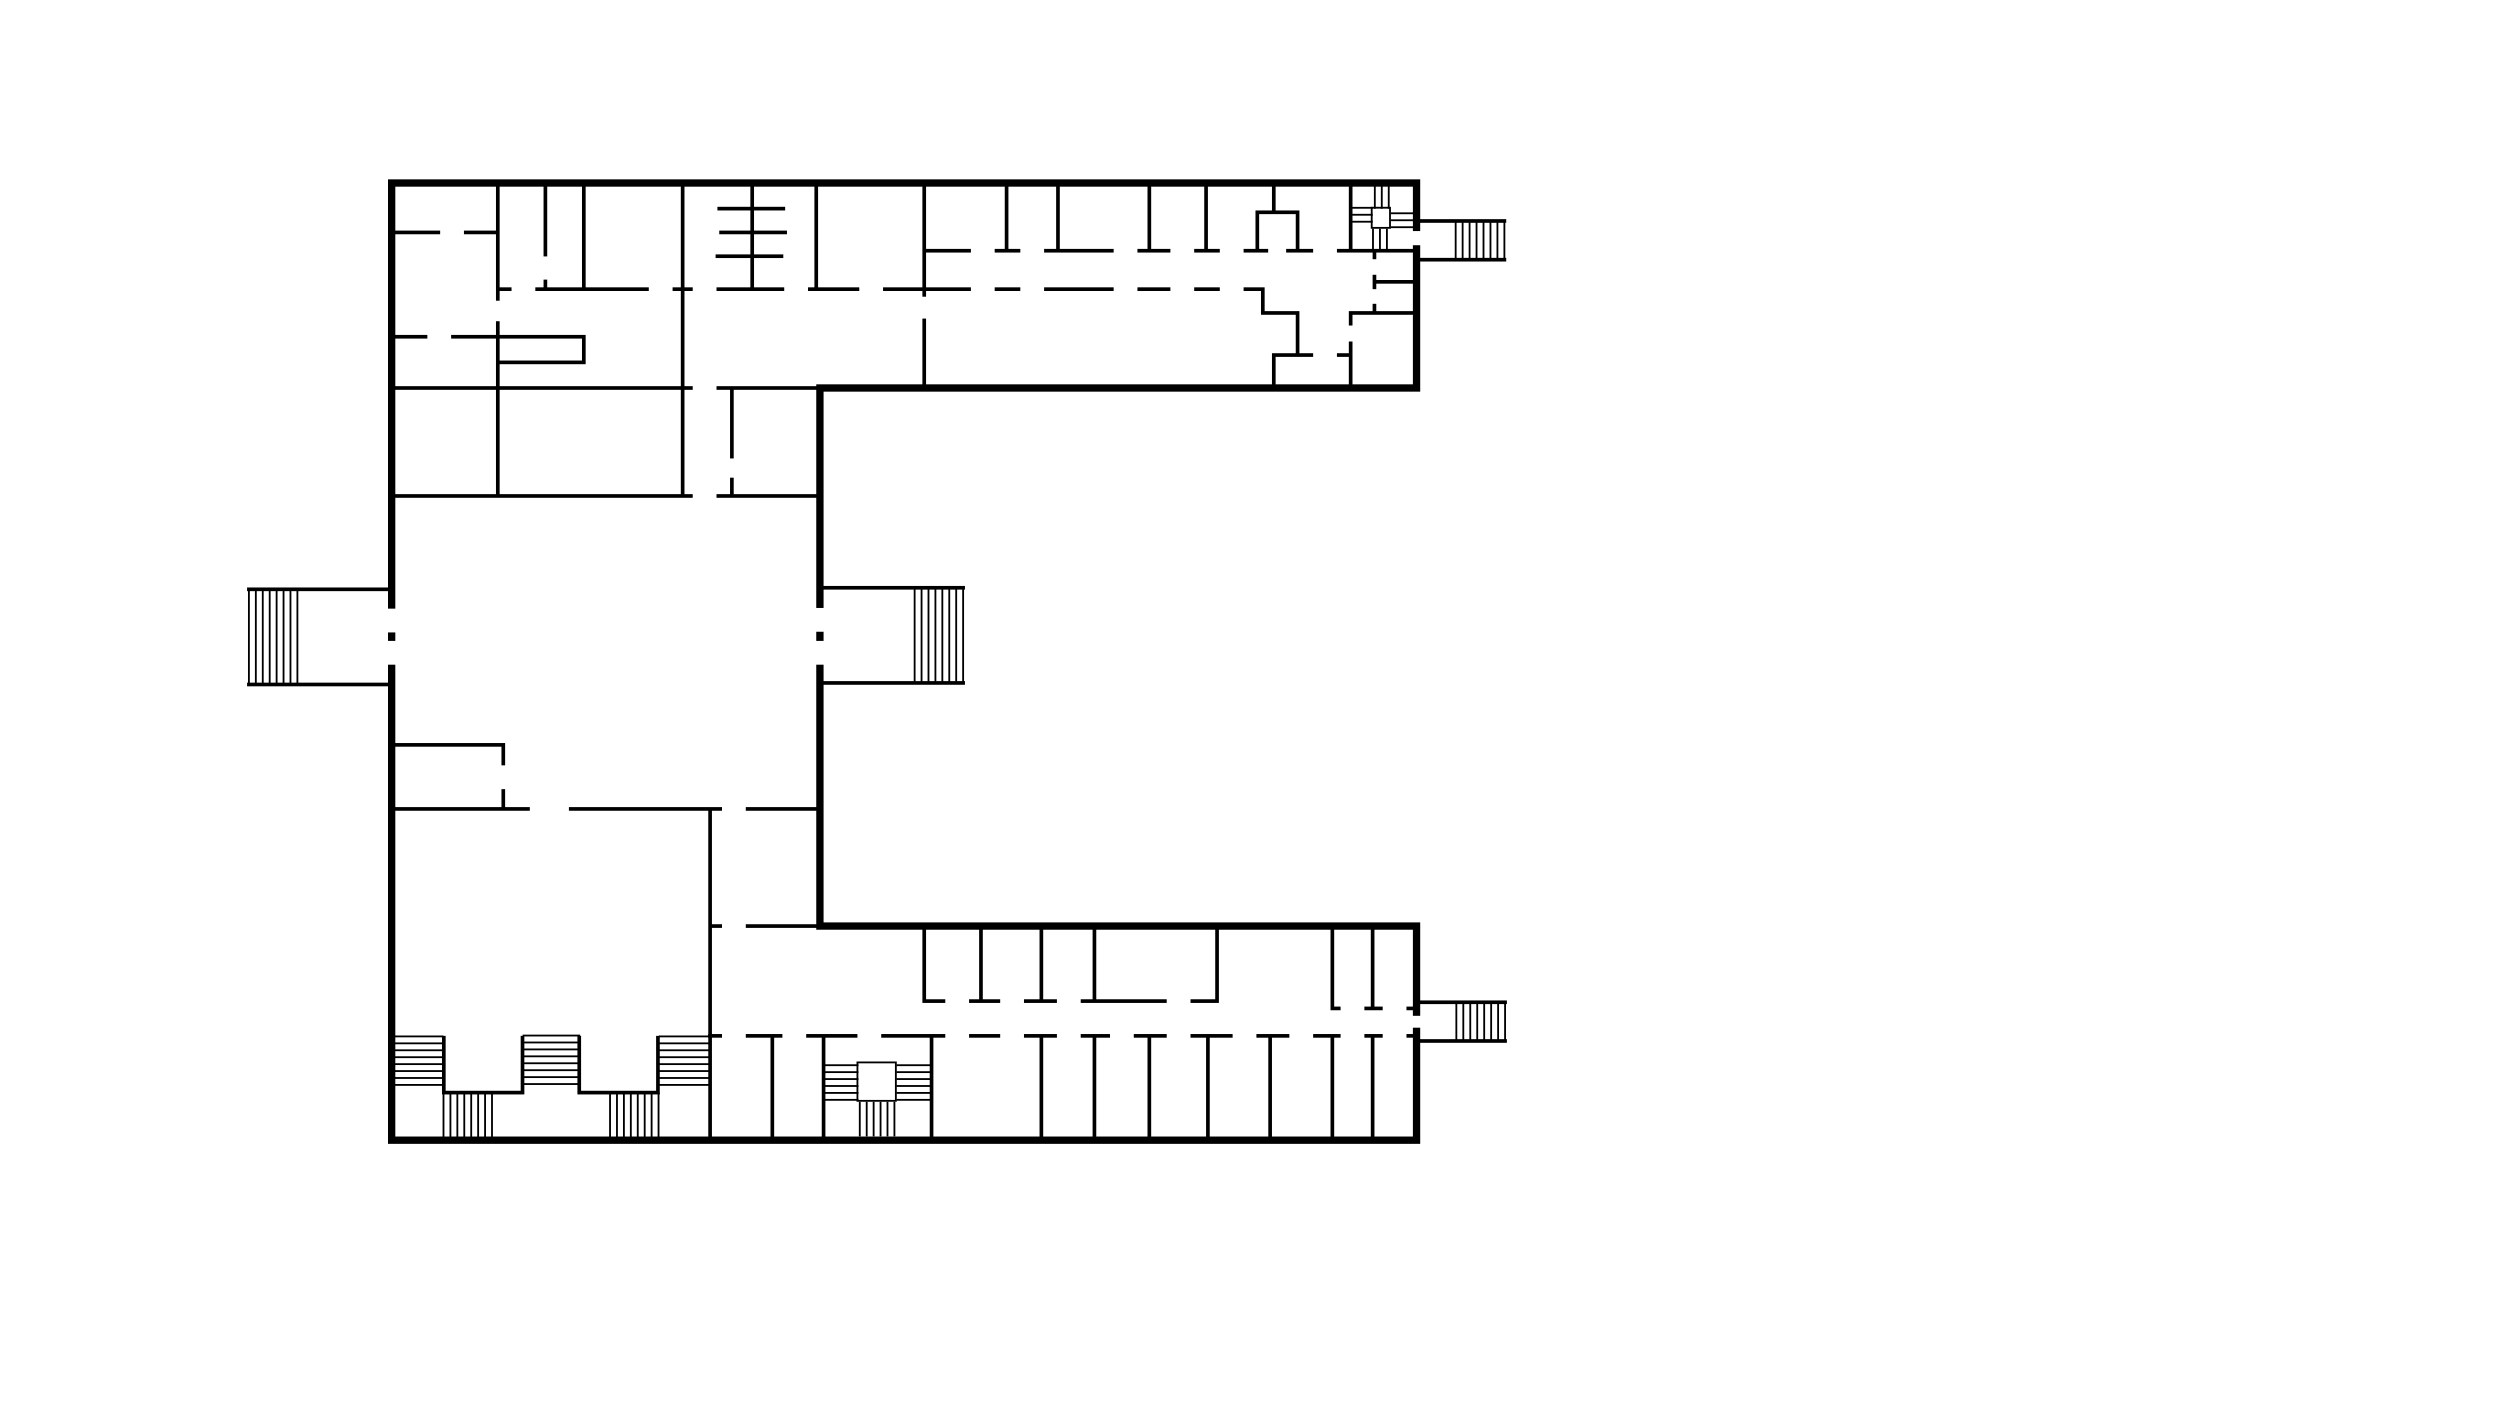 <?xml version="1.0" encoding="utf-8"?>
<!-- Generator: Adobe Illustrator 23.0.6, SVG Export Plug-In . SVG Version: 6.00 Build 0)  -->
<svg version="1.1" xmlns="http://www.w3.org/2000/svg" xmlns:xlink="http://www.w3.org/1999/xlink" x="0px" y="0px"
	 viewBox="0 0 1366 768" style="enable-background:new 0 0 1366 768;" xml:space="preserve">
<g id="background">
	<g>
		<defs>
			<rect id="SVGID_1_" x="-857" y="-406.424" width="705" height="540"/>
		</defs>
		<clipPath id="SVGID_2_">
			<use xlink:href="#SVGID_1_"  style="overflow:visible;"/>
		</clipPath>
		<g style="clip-path:url(#SVGID_2_);">
		</g>
	</g>
	<line style="fill:none;stroke:#000000;stroke-width:4;stroke-miterlimit:10;" x1="214" y1="350.188" x2="214" y2="345.562"/>
	<polyline style="fill:none;stroke:#000000;stroke-width:4;stroke-miterlimit:10;" points="774,561.532 774,623 214,623 
		214,363.188 	"/>
	<polyline style="fill:none;stroke:#000000;stroke-width:4;stroke-miterlimit:10;" points="448,363.188 448,506 774,506 
		774,555.041 	"/>
	<line style="fill:none;stroke:#000000;stroke-width:4;stroke-miterlimit:10;" x1="448" y1="345.188" x2="448" y2="350.188"/>
	<polyline style="fill:none;stroke:#000000;stroke-width:4;stroke-miterlimit:10;" points="774,133.993 774,212 448,212 
		448,332.188 	"/>
	<polyline style="fill:none;stroke:#000000;stroke-width:4;stroke-miterlimit:10;" points="214,332.562 214,100 774,100 
		774,126.25 	"/>
	<line style="fill:none;stroke:#000000;stroke-width:2;stroke-miterlimit:10;" x1="407.5" y1="442" x2="448" y2="442"/>
	<line style="fill:none;stroke:#000000;stroke-width:2;stroke-miterlimit:10;" x1="310.852" y1="442" x2="394.5" y2="442"/>
	<line style="fill:none;stroke:#000000;stroke-width:2;stroke-miterlimit:10;" x1="214" y1="442" x2="289.5" y2="442"/>
	<line style="fill:none;stroke:#000000;stroke-width:2;stroke-miterlimit:10;" x1="275" y1="431.188" x2="275" y2="442"/>
	<polyline style="fill:none;stroke:#000000;stroke-width:2;stroke-miterlimit:10;" points="214,407 275,407 275,418.188 	"/>
	<line style="fill:none;stroke:#000000;stroke-width:2;stroke-miterlimit:10;" x1="388" y1="442" x2="388" y2="623"/>
	<line style="fill:none;stroke:#000000;stroke-width:2;stroke-miterlimit:10;" x1="394.5" y1="566" x2="387" y2="566"/>
	<line style="fill:none;stroke:#000000;stroke-width:2;stroke-miterlimit:10;" x1="427.5" y1="566" x2="407.5" y2="566"/>
	<line style="fill:none;stroke:#000000;stroke-width:2;stroke-miterlimit:10;" x1="468.5" y1="566" x2="440.5" y2="566"/>
	<line style="fill:none;stroke:#000000;stroke-width:2;stroke-miterlimit:10;" x1="516.5" y1="566" x2="481.5" y2="566"/>
	<line style="fill:none;stroke:#000000;stroke-width:2;stroke-miterlimit:10;" x1="546.5" y1="566" x2="529.5" y2="566"/>
	<line style="fill:none;stroke:#000000;stroke-width:2;stroke-miterlimit:10;" x1="577.5" y1="566" x2="559.5" y2="566"/>
	<line style="fill:none;stroke:#000000;stroke-width:2;stroke-miterlimit:10;" x1="606.5" y1="566" x2="590.5" y2="566"/>
	<line style="fill:none;stroke:#000000;stroke-width:2;stroke-miterlimit:10;" x1="637.5" y1="566" x2="619.5" y2="566"/>
	<line style="fill:none;stroke:#000000;stroke-width:2;stroke-miterlimit:10;" x1="673.5" y1="566" x2="650.5" y2="566"/>
	<line style="fill:none;stroke:#000000;stroke-width:2;stroke-miterlimit:10;" x1="704.5" y1="566" x2="686.5" y2="566"/>
	<line style="fill:none;stroke:#000000;stroke-width:2;stroke-miterlimit:10;" x1="732.5" y1="566" x2="717.5" y2="566"/>
	<line style="fill:none;stroke:#000000;stroke-width:2;stroke-miterlimit:10;" x1="755.5" y1="566" x2="745.5" y2="566"/>
	<line style="fill:none;stroke:#000000;stroke-width:2;stroke-miterlimit:10;" x1="774" y1="566" x2="768.5" y2="566"/>
	<line style="fill:none;stroke:#000000;stroke-width:2;stroke-miterlimit:10;" x1="422" y1="566" x2="422" y2="623"/>
	<line style="fill:none;stroke:#000000;stroke-width:2;stroke-miterlimit:10;" x1="450" y1="566" x2="450" y2="623"/>
	<line style="fill:none;stroke:#000000;stroke-width:2;stroke-miterlimit:10;" x1="509" y1="566" x2="509" y2="623"/>
	<line style="fill:none;stroke:#000000;stroke-width:2;stroke-miterlimit:10;" x1="569" y1="566" x2="569" y2="623"/>
	<line style="fill:none;stroke:#000000;stroke-width:2;stroke-miterlimit:10;" x1="598" y1="566" x2="598" y2="623"/>
	<line style="fill:none;stroke:#000000;stroke-width:2;stroke-miterlimit:10;" x1="628" y1="566" x2="628" y2="623"/>
	<line style="fill:none;stroke:#000000;stroke-width:2;stroke-miterlimit:10;" x1="660" y1="566" x2="660" y2="623"/>
	<line style="fill:none;stroke:#000000;stroke-width:2;stroke-miterlimit:10;" x1="694" y1="566" x2="694" y2="623"/>
	<line style="fill:none;stroke:#000000;stroke-width:2;stroke-miterlimit:10;" x1="728" y1="566" x2="728" y2="623"/>
	<polyline style="fill:none;stroke:#000000;stroke-width:2;stroke-miterlimit:10;" points="732.5,551 728,551 728,506 	"/>
	<line style="fill:none;stroke:#000000;stroke-width:2;stroke-miterlimit:10;" x1="755.5" y1="551" x2="745.5" y2="551"/>
	<line style="fill:none;stroke:#000000;stroke-width:2;stroke-miterlimit:10;" x1="774" y1="551" x2="768.5" y2="551"/>
	<line style="fill:none;stroke:#000000;stroke-width:2;stroke-miterlimit:10;" x1="750" y1="566" x2="750" y2="623"/>
	<line style="fill:none;stroke:#000000;stroke-width:2;stroke-miterlimit:10;" x1="750" y1="506" x2="750" y2="551"/>
	<path style="fill:none;stroke:#000000;stroke-width:2;stroke-miterlimit:10;" d="M665,506"/>
	<polyline style="fill:none;stroke:#000000;stroke-width:2;stroke-miterlimit:10;" points="650.5,547 665,547 665,506 	"/>
	<line style="fill:none;stroke:#000000;stroke-width:2;stroke-miterlimit:10;" x1="590.5" y1="547" x2="637.5" y2="547"/>
	<line style="fill:none;stroke:#000000;stroke-width:2;stroke-miterlimit:10;" x1="559.5" y1="547" x2="577.5" y2="547"/>
	<line style="fill:none;stroke:#000000;stroke-width:2;stroke-miterlimit:10;" x1="529.5" y1="547" x2="546.5" y2="547"/>
	<polyline style="fill:none;stroke:#000000;stroke-width:2;stroke-miterlimit:10;" points="505,506 505,547 516.5,547 	"/>
	<line style="fill:none;stroke:#000000;stroke-width:2;stroke-miterlimit:10;" x1="598" y1="547" x2="598" y2="506"/>
	<line style="fill:none;stroke:#000000;stroke-width:2;stroke-miterlimit:10;" x1="569" y1="506" x2="569" y2="547"/>
	<line style="fill:none;stroke:#000000;stroke-width:2;stroke-miterlimit:10;" x1="536" y1="506" x2="536" y2="547"/>
	<g>
		<polyline style="fill:none;stroke:#000000;stroke-width:2;stroke-miterlimit:10;" points="242.5,566 242.5,597 285.5,597 
			285.5,566 		"/>
		<polyline style="fill:none;stroke:#000000;stroke-width:2;stroke-miterlimit:10;" points="316.5,566 316.5,597 359.5,597 
			359.5,566 		"/>
	</g>
	<line style="fill:none;stroke:#000000;stroke-width:2;stroke-miterlimit:10;" x1="391.5" y1="271" x2="448" y2="271"/>
	<line style="fill:none;stroke:#000000;stroke-width:2;stroke-miterlimit:10;" x1="214" y1="271" x2="378.5" y2="271"/>
	<line style="fill:none;stroke:#000000;stroke-width:2;stroke-miterlimit:10;" x1="272" y1="164.314" x2="272" y2="100"/>
	<line style="fill:none;stroke:#000000;stroke-width:2;stroke-miterlimit:10;" x1="272" y1="271" x2="272" y2="175.519"/>
	<line style="fill:none;stroke:#000000;stroke-width:2;stroke-miterlimit:10;" x1="373" y1="100" x2="373" y2="271"/>
	<polyline style="fill:none;stroke:#000000;stroke-width:2;stroke-miterlimit:10;" points="246.5,184 319,184 319,198 272,198 	"/>
	<line style="fill:none;stroke:#000000;stroke-width:2;stroke-miterlimit:10;" x1="214" y1="184" x2="233.5" y2="184"/>
	<line style="fill:none;stroke:#000000;stroke-width:2;stroke-miterlimit:10;" x1="253.5" y1="127" x2="272" y2="127"/>
	<polyline style="fill:none;stroke:#000000;stroke-width:2;stroke-miterlimit:10;" points="214,127 233.5,127 240.5,127 	"/>
	<line style="fill:none;stroke:#000000;stroke-width:2;stroke-miterlimit:10;" x1="319" y1="100" x2="319" y2="158"/>
	<line style="fill:none;stroke:#000000;stroke-width:2;stroke-miterlimit:10;" x1="730.5" y1="194" x2="738" y2="194"/>
	<polyline style="fill:none;stroke:#000000;stroke-width:2;stroke-miterlimit:10;" points="696,212.333 696,194 717.5,194 	"/>
	<polyline style="fill:none;stroke:#000000;stroke-width:2;stroke-miterlimit:10;" points="738,177.867 738,171 774,171 	"/>
	
		<line style="fill:none;stroke:#000000;stroke-width:2;stroke-miterlimit:10;" x1="738" y1="212.333" x2="738" y2="186.598"/>
	<line style="fill:none;stroke:#000000;stroke-width:2;stroke-miterlimit:10;" x1="135" y1="374" x2="214" y2="374"/>
	<line style="fill:none;stroke:#000000;stroke-width:2;stroke-miterlimit:10;" x1="135" y1="322" x2="214" y2="322"/>
	<line style="fill:none;stroke:#000000;stroke-width:2;stroke-miterlimit:10;" x1="394.5" y1="506" x2="388" y2="506"/>
	<line style="fill:none;stroke:#000000;stroke-width:2;stroke-miterlimit:10;" x1="464.078" y1="506" x2="407.5" y2="506"/>
	<line style="fill:none;stroke:#000000;stroke-width:2;stroke-miterlimit:10;" x1="378.5" y1="212" x2="214" y2="212"/>
	<line style="fill:none;stroke:#000000;stroke-width:2;stroke-miterlimit:10;" x1="466.798" y1="212" x2="391.5" y2="212"/>
	<line style="fill:none;stroke:#000000;stroke-width:2;stroke-miterlimit:10;" x1="298" y1="152.781" x2="298" y2="158"/>
	<line style="fill:none;stroke:#000000;stroke-width:2;stroke-miterlimit:10;" x1="298" y1="100" x2="298" y2="140.105"/>
	<line style="fill:none;stroke:#000000;stroke-width:2;stroke-miterlimit:10;" x1="411" y1="100" x2="411" y2="158"/>
	<line style="fill:none;stroke:#000000;stroke-width:2;stroke-miterlimit:10;" x1="446" y1="100" x2="446" y2="158"/>
	
		<line style="fill:none;stroke:#000000;stroke-width:2;stroke-miterlimit:10;" x1="505" y1="174.064" x2="505" y2="212.333"/>
	<line style="fill:none;stroke:#000000;stroke-width:2;stroke-miterlimit:10;" x1="505" y1="100" x2="505" y2="162.115"/>
	<polyline style="fill:none;stroke:#000000;stroke-width:2;stroke-miterlimit:10;" points="679.5,158 690,158 690,171 709,171 
		709,194 	"/>
	<line style="fill:none;stroke:#000000;stroke-width:2;stroke-miterlimit:10;" x1="652.5" y1="158" x2="666.5" y2="158"/>
	<line style="fill:none;stroke:#000000;stroke-width:2;stroke-miterlimit:10;" x1="621.5" y1="158" x2="639.5" y2="158"/>
	<line style="fill:none;stroke:#000000;stroke-width:2;stroke-miterlimit:10;" x1="570.5" y1="158" x2="608.5" y2="158"/>
	<line style="fill:none;stroke:#000000;stroke-width:2;stroke-miterlimit:10;" x1="543.5" y1="158" x2="557.5" y2="158"/>
	<line style="fill:none;stroke:#000000;stroke-width:2;stroke-miterlimit:10;" x1="482.5" y1="158" x2="530.5" y2="158"/>
	<line style="fill:none;stroke:#000000;stroke-width:2;stroke-miterlimit:10;" x1="441.5" y1="158" x2="469.5" y2="158"/>
	<line style="fill:none;stroke:#000000;stroke-width:2;stroke-miterlimit:10;" x1="391.5" y1="158" x2="428.5" y2="158"/>
	<line style="fill:none;stroke:#000000;stroke-width:2;stroke-miterlimit:10;" x1="367.5" y1="158" x2="378.5" y2="158"/>
	<line style="fill:none;stroke:#000000;stroke-width:2;stroke-miterlimit:10;" x1="292.5" y1="158" x2="354.5" y2="158"/>
	<line style="fill:none;stroke:#000000;stroke-width:2;stroke-miterlimit:10;" x1="272" y1="158" x2="279.5" y2="158"/>
	<line style="fill:none;stroke:#000000;stroke-width:2;stroke-miterlimit:10;" x1="738" y1="100" x2="738" y2="137"/>
	<line style="fill:none;stroke:#000000;stroke-width:2;stroke-miterlimit:10;" x1="530.5" y1="137" x2="505" y2="137"/>
	<line style="fill:none;stroke:#000000;stroke-width:2;stroke-miterlimit:10;" x1="557.5" y1="137" x2="543.5" y2="137"/>
	<line style="fill:none;stroke:#000000;stroke-width:2;stroke-miterlimit:10;" x1="608.5" y1="137" x2="570.5" y2="137"/>
	<line style="fill:none;stroke:#000000;stroke-width:2;stroke-miterlimit:10;" x1="639.5" y1="137" x2="621.5" y2="137"/>
	<line style="fill:none;stroke:#000000;stroke-width:2;stroke-miterlimit:10;" x1="666.5" y1="137" x2="652.5" y2="137"/>
	<line style="fill:none;stroke:#000000;stroke-width:2;stroke-miterlimit:10;" x1="692.929" y1="137" x2="679.5" y2="137"/>
	<line style="fill:none;stroke:#000000;stroke-width:2;stroke-miterlimit:10;" x1="717.5" y1="137" x2="702.751" y2="137"/>
	<line style="fill:none;stroke:#000000;stroke-width:2;stroke-miterlimit:10;" x1="774" y1="137" x2="730.5" y2="137"/>
	<line style="fill:none;stroke:#000000;stroke-width:2;stroke-miterlimit:10;" x1="696" y1="100" x2="696" y2="116"/>
	<polyline style="fill:none;stroke:#000000;stroke-width:2;stroke-miterlimit:10;" points="687,136.5 687,116 709,116 709,136.5 	
		"/>
	<line style="fill:none;stroke:#000000;stroke-width:2;stroke-miterlimit:10;" x1="659" y1="100" x2="659" y2="136.5"/>
	<line style="fill:none;stroke:#000000;stroke-width:2;stroke-miterlimit:10;" x1="628" y1="100" x2="628" y2="136.5"/>
	
		<line style="fill:none;stroke:#000000;stroke-width:2;stroke-miterlimit:10;" x1="578.072" y1="100" x2="578.072" y2="137"/>
	<line style="fill:none;stroke:#000000;stroke-width:2;stroke-miterlimit:10;" x1="550" y1="100" x2="550" y2="137"/>
	<line style="fill:none;stroke:#000000;stroke-width:2;stroke-miterlimit:10;" x1="751" y1="166" x2="751" y2="171"/>
	<line style="fill:none;stroke:#000000;stroke-width:2;stroke-miterlimit:10;" x1="751" y1="150.145" x2="751" y2="158"/>
	<line style="fill:none;stroke:#000000;stroke-width:2;stroke-miterlimit:10;" x1="751" y1="137" x2="751" y2="141.633"/>
	<line style="fill:none;stroke:#000000;stroke-width:2;stroke-miterlimit:10;" x1="774" y1="154" x2="751" y2="154"/>
	<line style="fill:none;stroke:#000000;stroke-miterlimit:10;" x1="136" y1="321.75" x2="136" y2="374"/>
	<line style="fill:none;stroke:#000000;stroke-miterlimit:10;" x1="139.786" y1="321.75" x2="139.786" y2="374"/>
	<line style="fill:none;stroke:#000000;stroke-miterlimit:10;" x1="147.357" y1="321.75" x2="147.357" y2="374"/>
	<line style="fill:none;stroke:#000000;stroke-miterlimit:10;" x1="154.929" y1="321.75" x2="154.929" y2="374"/>
	<line style="fill:none;stroke:#000000;stroke-miterlimit:10;" x1="143.571" y1="321.75" x2="143.571" y2="374"/>
	<line style="fill:none;stroke:#000000;stroke-miterlimit:10;" x1="151.143" y1="321.75" x2="151.143" y2="374"/>
	<line style="fill:none;stroke:#000000;stroke-miterlimit:10;" x1="158.714" y1="321.75" x2="158.714" y2="374"/>
	<line style="fill:none;stroke:#000000;stroke-miterlimit:10;" x1="162.5" y1="321.75" x2="162.5" y2="374"/>
	
		<line style="fill:none;stroke:#000000;stroke-miterlimit:10;" x1="242.271" y1="566.296" x2="214" y2="566.296"/>
	
		<line style="fill:none;stroke:#000000;stroke-miterlimit:10;" x1="242.271" y1="570.082" x2="214" y2="570.082"/>
	
		<line style="fill:none;stroke:#000000;stroke-miterlimit:10;" x1="242.271" y1="577.654" x2="214" y2="577.654"/>
	
		<line style="fill:none;stroke:#000000;stroke-miterlimit:10;" x1="242.271" y1="585.225" x2="214" y2="585.225"/>
	
		<line style="fill:none;stroke:#000000;stroke-miterlimit:10;" x1="242.271" y1="573.868" x2="214" y2="573.868"/>
	
		<line style="fill:none;stroke:#000000;stroke-miterlimit:10;" x1="242.271" y1="581.439" x2="214" y2="581.439"/>
	
		<line style="fill:none;stroke:#000000;stroke-miterlimit:10;" x1="242.271" y1="589.011" x2="214" y2="589.011"/>
	
		<line style="fill:none;stroke:#000000;stroke-miterlimit:10;" x1="242.271" y1="592.796" x2="214" y2="592.796"/>
	
		<line style="fill:none;stroke:#000000;stroke-miterlimit:10;" x1="388.271" y1="566.296" x2="360" y2="566.296"/>
	
		<line style="fill:none;stroke:#000000;stroke-miterlimit:10;" x1="388.271" y1="570.082" x2="360" y2="570.082"/>
	
		<line style="fill:none;stroke:#000000;stroke-miterlimit:10;" x1="388.271" y1="577.654" x2="360" y2="577.654"/>
	
		<line style="fill:none;stroke:#000000;stroke-miterlimit:10;" x1="388.271" y1="585.225" x2="360" y2="585.225"/>
	
		<line style="fill:none;stroke:#000000;stroke-miterlimit:10;" x1="388.271" y1="573.868" x2="360" y2="573.868"/>
	
		<line style="fill:none;stroke:#000000;stroke-miterlimit:10;" x1="388.271" y1="581.439" x2="360" y2="581.439"/>
	
		<line style="fill:none;stroke:#000000;stroke-miterlimit:10;" x1="388.271" y1="589.011" x2="360" y2="589.011"/>
	
		<line style="fill:none;stroke:#000000;stroke-miterlimit:10;" x1="388.271" y1="592.796" x2="360" y2="592.796"/>
	
		<line style="fill:none;stroke:#000000;stroke-miterlimit:10;" x1="317" y1="565.826" x2="285.539" y2="565.826"/>
	
		<line style="fill:none;stroke:#000000;stroke-miterlimit:10;" x1="317" y1="569.612" x2="285.539" y2="569.612"/>
	
		<line style="fill:none;stroke:#000000;stroke-miterlimit:10;" x1="317" y1="577.183" x2="285.539" y2="577.183"/>
	
		<line style="fill:none;stroke:#000000;stroke-miterlimit:10;" x1="317" y1="584.755" x2="285.539" y2="584.755"/>
	
		<line style="fill:none;stroke:#000000;stroke-miterlimit:10;" x1="317" y1="573.398" x2="285.539" y2="573.398"/>
	
		<line style="fill:none;stroke:#000000;stroke-miterlimit:10;" x1="317" y1="580.969" x2="285.539" y2="580.969"/>
	
		<line style="fill:none;stroke:#000000;stroke-miterlimit:10;" x1="317" y1="588.54" x2="285.539" y2="588.54"/>
	
		<line style="fill:none;stroke:#000000;stroke-miterlimit:10;" x1="317" y1="592.326" x2="285.539" y2="592.326"/>
	<line style="fill:none;stroke:#000000;stroke-miterlimit:10;" x1="333.327" y1="596.794" x2="333.327" y2="623"/>
	<line style="fill:none;stroke:#000000;stroke-miterlimit:10;" x1="337.112" y1="596.794" x2="337.112" y2="623"/>
	<line style="fill:none;stroke:#000000;stroke-miterlimit:10;" x1="344.684" y1="596.794" x2="344.684" y2="623"/>
	<line style="fill:none;stroke:#000000;stroke-miterlimit:10;" x1="352.255" y1="596.794" x2="352.255" y2="623"/>
	<line style="fill:none;stroke:#000000;stroke-miterlimit:10;" x1="340.898" y1="596.794" x2="340.898" y2="623"/>
	<line style="fill:none;stroke:#000000;stroke-miterlimit:10;" x1="348.469" y1="596.794" x2="348.469" y2="623"/>
	<line style="fill:none;stroke:#000000;stroke-miterlimit:10;" x1="356.041" y1="596.794" x2="356.041" y2="623"/>
	<line style="fill:none;stroke:#000000;stroke-miterlimit:10;" x1="359.827" y1="596.794" x2="359.827" y2="623"/>
	
		<line style="fill:none;stroke:#000000;stroke-miterlimit:10;" x1="242.327" y1="597.421" x2="242.327" y2="623.627"/>
	
		<line style="fill:none;stroke:#000000;stroke-miterlimit:10;" x1="246.112" y1="597.421" x2="246.112" y2="623.627"/>
	
		<line style="fill:none;stroke:#000000;stroke-miterlimit:10;" x1="253.684" y1="597.421" x2="253.684" y2="623.627"/>
	
		<line style="fill:none;stroke:#000000;stroke-miterlimit:10;" x1="261.255" y1="597.421" x2="261.255" y2="623.627"/>
	
		<line style="fill:none;stroke:#000000;stroke-miterlimit:10;" x1="249.898" y1="597.421" x2="249.898" y2="623.627"/>
	
		<line style="fill:none;stroke:#000000;stroke-miterlimit:10;" x1="257.469" y1="597.421" x2="257.469" y2="623.627"/>
	
		<line style="fill:none;stroke:#000000;stroke-miterlimit:10;" x1="265.041" y1="597.421" x2="265.041" y2="623.627"/>
	
		<line style="fill:none;stroke:#000000;stroke-miterlimit:10;" x1="268.827" y1="597.421" x2="268.827" y2="623.627"/>
	
		<line style="fill:none;stroke:#000000;stroke-width:2;stroke-miterlimit:10;" x1="527.253" y1="321.162" x2="448.253" y2="321.162"/>
	
		<line style="fill:none;stroke:#000000;stroke-width:2;stroke-miterlimit:10;" x1="527.253" y1="373.162" x2="448.253" y2="373.162"/>
	
		<line style="fill:none;stroke:#000000;stroke-miterlimit:10;" x1="526.253" y1="373.412" x2="526.253" y2="321.162"/>
	
		<line style="fill:none;stroke:#000000;stroke-miterlimit:10;" x1="522.468" y1="373.412" x2="522.468" y2="321.162"/>
	
		<line style="fill:none;stroke:#000000;stroke-miterlimit:10;" x1="514.896" y1="373.412" x2="514.896" y2="321.162"/>
	
		<line style="fill:none;stroke:#000000;stroke-miterlimit:10;" x1="507.325" y1="373.412" x2="507.325" y2="321.162"/>
	
		<line style="fill:none;stroke:#000000;stroke-miterlimit:10;" x1="518.682" y1="373.412" x2="518.682" y2="321.162"/>
	
		<line style="fill:none;stroke:#000000;stroke-miterlimit:10;" x1="511.111" y1="373.412" x2="511.111" y2="321.162"/>
	
		<line style="fill:none;stroke:#000000;stroke-miterlimit:10;" x1="503.539" y1="373.412" x2="503.539" y2="321.162"/>
	
		<line style="fill:none;stroke:#000000;stroke-miterlimit:10;" x1="499.753" y1="373.412" x2="499.753" y2="321.162"/>
	<line style="fill:none;stroke:#000000;stroke-width:2;stroke-miterlimit:10;" x1="428" y1="140" x2="391" y2="140"/>
	<line style="fill:none;stroke:#000000;stroke-width:2;stroke-miterlimit:10;" x1="430" y1="127" x2="393" y2="127"/>
	<line style="fill:none;stroke:#000000;stroke-width:2;stroke-miterlimit:10;" x1="429" y1="114" x2="392" y2="114"/>
	
		<line style="fill:none;stroke:#000000;stroke-width:2;stroke-miterlimit:10;" x1="823" y1="120.745" x2="773.626" y2="120.745"/>
	
		<line style="fill:none;stroke:#000000;stroke-width:2;stroke-miterlimit:10;" x1="823" y1="141.898" x2="773.626" y2="141.898"/>
	<line style="fill:none;stroke:#000000;stroke-miterlimit:10;" x1="822" y1="142" x2="822" y2="120.745"/>
	<line style="fill:none;stroke:#000000;stroke-miterlimit:10;" x1="818.196" y1="142" x2="818.196" y2="120.745"/>
	<line style="fill:none;stroke:#000000;stroke-miterlimit:10;" x1="810.589" y1="142" x2="810.589" y2="120.745"/>
	<line style="fill:none;stroke:#000000;stroke-miterlimit:10;" x1="802.982" y1="142" x2="802.982" y2="120.745"/>
	<line style="fill:none;stroke:#000000;stroke-miterlimit:10;" x1="814.393" y1="142" x2="814.393" y2="120.745"/>
	<line style="fill:none;stroke:#000000;stroke-miterlimit:10;" x1="806.786" y1="142" x2="806.786" y2="120.745"/>
	<line style="fill:none;stroke:#000000;stroke-miterlimit:10;" x1="799.178" y1="142" x2="799.178" y2="120.745"/>
	<line style="fill:none;stroke:#000000;stroke-miterlimit:10;" x1="795.375" y1="142" x2="795.375" y2="120.745"/>
	
		<line style="fill:none;stroke:#000000;stroke-miterlimit:10;" x1="757.807" y1="137" x2="757.807" y2="124.909"/>
	
		<line style="fill:none;stroke:#000000;stroke-miterlimit:10;" x1="754.003" y1="137" x2="754.003" y2="124.909"/>
	<line style="fill:none;stroke:#000000;stroke-miterlimit:10;" x1="750.2" y1="137" x2="750.2" y2="124.909"/>
	
		<line style="fill:none;stroke:#000000;stroke-miterlimit:10;" x1="758.807" y1="114" x2="758.807" y2="99.909"/>
	
		<line style="fill:none;stroke:#000000;stroke-miterlimit:10;" x1="755.003" y1="114" x2="755.003" y2="99.909"/>
	<line style="fill:none;stroke:#000000;stroke-miterlimit:10;" x1="751.2" y1="114" x2="751.2" y2="99.909"/>
	<rect x="749.5" y="113.5" style="fill:none;stroke:#000000;stroke-miterlimit:10;" width="10" height="11"/>
	<line style="fill:none;stroke:#000000;stroke-miterlimit:10;" x1="750" y1="113.54" x2="738" y2="113.54"/>
	<line style="fill:none;stroke:#000000;stroke-miterlimit:10;" x1="750" y1="117.344" x2="738" y2="117.344"/>
	<line style="fill:none;stroke:#000000;stroke-miterlimit:10;" x1="750" y1="121.147" x2="738" y2="121.147"/>
	<line style="fill:none;stroke:#000000;stroke-miterlimit:10;" x1="774" y1="116.54" x2="760" y2="116.54"/>
	<line style="fill:none;stroke:#000000;stroke-miterlimit:10;" x1="774" y1="120.344" x2="760" y2="120.344"/>
	<line style="fill:none;stroke:#000000;stroke-miterlimit:10;" x1="774" y1="124.147" x2="760" y2="124.147"/>
	<line style="fill:none;stroke:#000000;stroke-miterlimit:10;" x1="469.781" y1="601.98" x2="469.781" y2="621"/>
	<line style="fill:none;stroke:#000000;stroke-miterlimit:10;" x1="477.353" y1="601.98" x2="477.353" y2="621"/>
	<line style="fill:none;stroke:#000000;stroke-miterlimit:10;" x1="484.924" y1="601.98" x2="484.924" y2="621"/>
	<line style="fill:none;stroke:#000000;stroke-miterlimit:10;" x1="473.567" y1="601.98" x2="473.567" y2="621"/>
	<line style="fill:none;stroke:#000000;stroke-miterlimit:10;" x1="481.138" y1="601.98" x2="481.138" y2="621"/>
	<line style="fill:none;stroke:#000000;stroke-miterlimit:10;" x1="488.71" y1="601.98" x2="488.71" y2="621"/>
	
		<line style="fill:none;stroke:#000000;stroke-miterlimit:10;" x1="489.736" y1="600.954" x2="508.756" y2="600.954"/>
	
		<line style="fill:none;stroke:#000000;stroke-miterlimit:10;" x1="489.736" y1="593.383" x2="508.756" y2="593.383"/>
	
		<line style="fill:none;stroke:#000000;stroke-miterlimit:10;" x1="489.736" y1="585.811" x2="508.756" y2="585.811"/>
	
		<line style="fill:none;stroke:#000000;stroke-miterlimit:10;" x1="489.736" y1="597.169" x2="508.756" y2="597.169"/>
	
		<line style="fill:none;stroke:#000000;stroke-miterlimit:10;" x1="489.736" y1="589.597" x2="508.756" y2="589.597"/>
	
		<line style="fill:none;stroke:#000000;stroke-miterlimit:10;" x1="489.736" y1="582.026" x2="508.756" y2="582.026"/>
	<line style="fill:none;stroke:#000000;stroke-miterlimit:10;" x1="450.736" y1="600.954" x2="469" y2="600.954"/>
	<line style="fill:none;stroke:#000000;stroke-miterlimit:10;" x1="450.736" y1="593.383" x2="469" y2="593.383"/>
	<line style="fill:none;stroke:#000000;stroke-miterlimit:10;" x1="450.736" y1="585.811" x2="469" y2="585.811"/>
	<line style="fill:none;stroke:#000000;stroke-miterlimit:10;" x1="450.736" y1="597.169" x2="469" y2="597.169"/>
	<line style="fill:none;stroke:#000000;stroke-miterlimit:10;" x1="450.736" y1="589.597" x2="469" y2="589.597"/>
	<line style="fill:none;stroke:#000000;stroke-miterlimit:10;" x1="450.736" y1="582.026" x2="469" y2="582.026"/>
	<rect x="468.5" y="580.5" style="fill:none;stroke:#000000;stroke-miterlimit:10;" width="21" height="21"/>
	
		<line style="fill:none;stroke:#000000;stroke-width:2;stroke-miterlimit:10;" x1="823.374" y1="547.641" x2="774" y2="547.641"/>
	
		<line style="fill:none;stroke:#000000;stroke-width:2;stroke-miterlimit:10;" x1="823.374" y1="568.794" x2="774" y2="568.794"/>
	
		<line style="fill:none;stroke:#000000;stroke-miterlimit:10;" x1="822.374" y1="568.896" x2="822.374" y2="547.641"/>
	
		<line style="fill:none;stroke:#000000;stroke-miterlimit:10;" x1="818.57" y1="568.896" x2="818.57" y2="547.641"/>
	
		<line style="fill:none;stroke:#000000;stroke-miterlimit:10;" x1="810.963" y1="568.896" x2="810.963" y2="547.641"/>
	
		<line style="fill:none;stroke:#000000;stroke-miterlimit:10;" x1="803.355" y1="568.896" x2="803.355" y2="547.641"/>
	
		<line style="fill:none;stroke:#000000;stroke-miterlimit:10;" x1="814.766" y1="568.896" x2="814.766" y2="547.641"/>
	
		<line style="fill:none;stroke:#000000;stroke-miterlimit:10;" x1="807.159" y1="568.896" x2="807.159" y2="547.641"/>
	
		<line style="fill:none;stroke:#000000;stroke-miterlimit:10;" x1="799.552" y1="568.896" x2="799.552" y2="547.641"/>
	
		<line style="fill:none;stroke:#000000;stroke-miterlimit:10;" x1="795.748" y1="568.896" x2="795.748" y2="547.641"/>
	
		<line style="fill:none;stroke:#000000;stroke-width:2;stroke-miterlimit:10;" x1="399.897" y1="250.495" x2="399.897" y2="212"/>
	
		<line style="fill:none;stroke:#000000;stroke-width:2;stroke-miterlimit:10;" x1="399.897" y1="271" x2="399.897" y2="261.001"/>
</g>

</svg>
